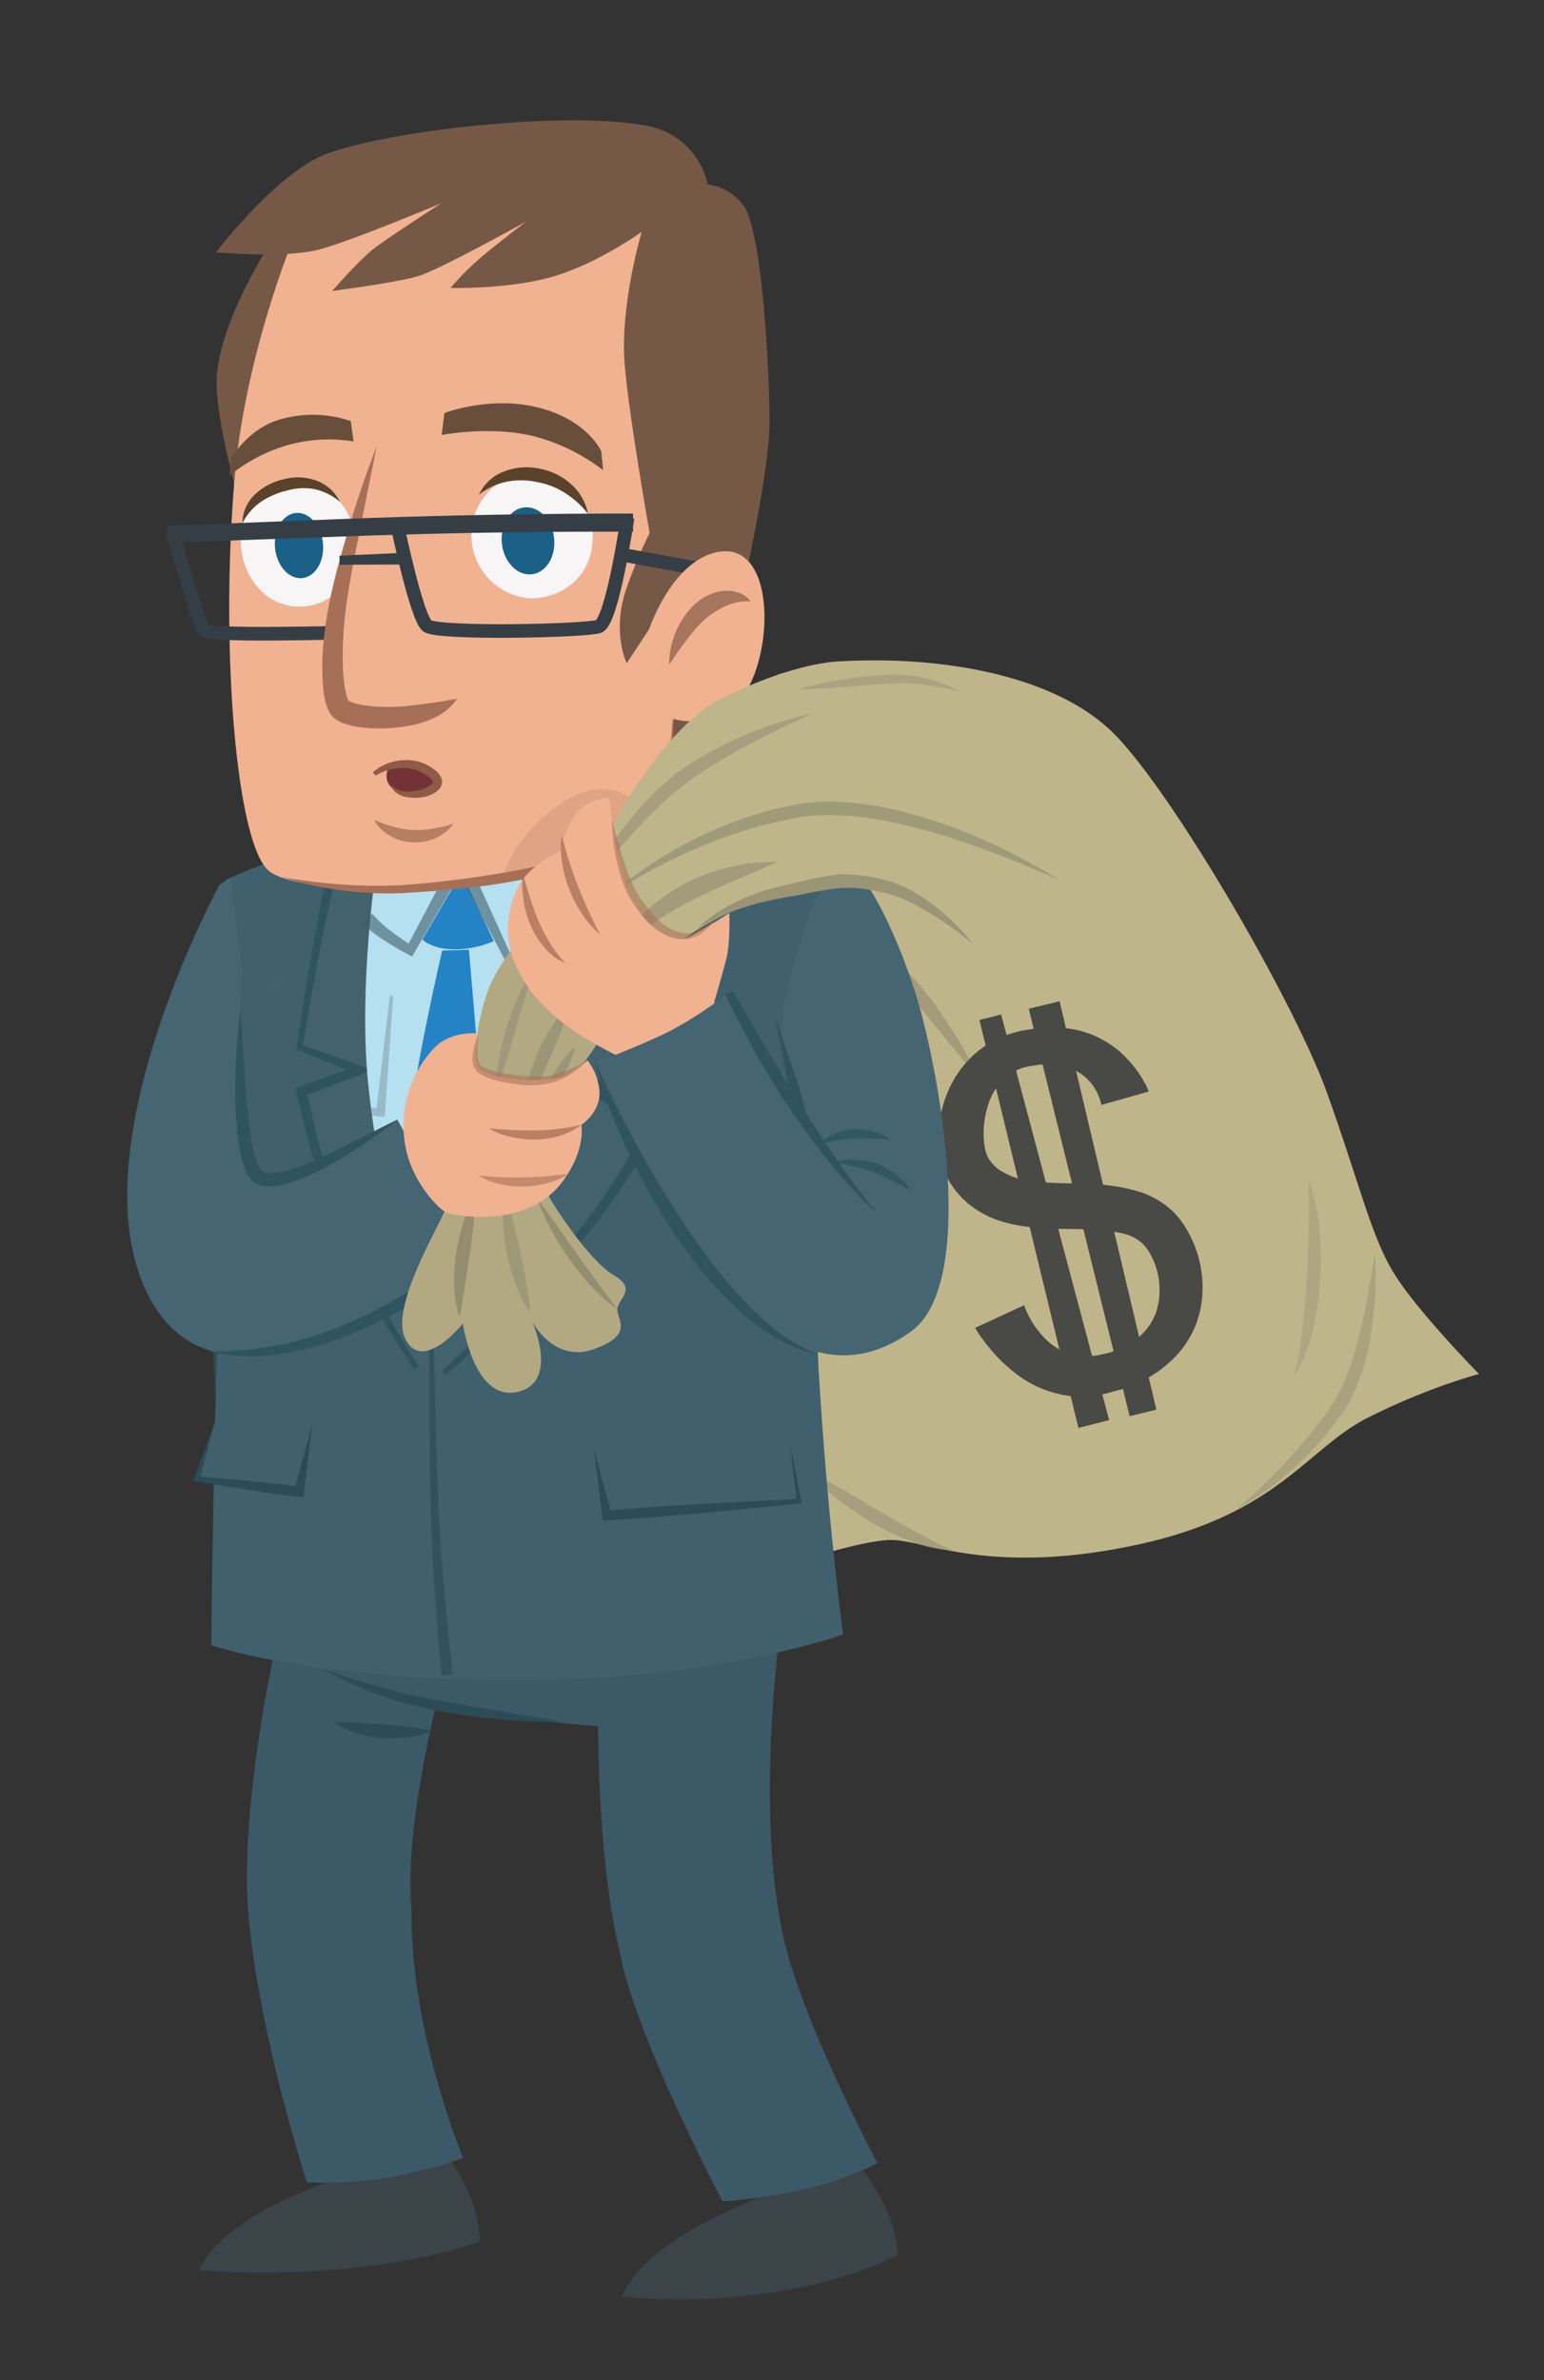 <svg id="Ebene_1" data-name="Ebene 1" xmlns="http://www.w3.org/2000/svg" width="340.63" height="524.72" viewBox="0 0 340.63 524.72">
  <rect x="0" y="0" width="340.63" height="524.72" fill="#333333" stroke="none"/>
  <defs>
    <style>
      .cls-1 {
        fill: #bfb58a;
      }

      .cls-2 {
        opacity: 0.59;
      }

      .cls-3 {
        fill: #9b9475;
      }

      .cls-4 {
        opacity: 0.69;
      }

      .cls-5 {
        opacity: 0.79;
      }

      .cls-6 {
        opacity: 0.45;
      }

      .cls-7 {
        fill: #494946;
      }

      .cls-8 {
        fill: #3c5968;
      }

      .cls-9 {
        fill: #2b4c57;
      }

      .cls-10 {
        fill: #3a4449;
      }

      .cls-11 {
        fill: #40606d;
      }

      .cls-12 {
        fill: #42626d;
      }

      .cls-13 {
        fill: #2f545e;
      }

      .cls-14 {
        fill: #b6e0ef;
      }

      .cls-15 {
        fill: #2483c5;
      }

      .cls-16 {
        opacity: 0.6;
      }

      .cls-17 {
        fill: #405e6b;
      }

      .cls-18 {
        opacity: 0.7;
      }

      .cls-19 {
        opacity: 0.3;
      }

      .cls-20 {
        fill: #516672;
      }

      .cls-21 {
        fill: #536872;
        opacity: 0.18;
      }

      .cls-22 {
        fill: #755946;
      }

      .cls-23 {
        fill: #f1b291;
      }

      .cls-24 {
        fill: none;
        stroke: #353e45;
        stroke-miterlimit: 10;
        stroke-width: 3px;
      }

      .cls-25 {
        fill: #a7755c;
      }

      .cls-26 {
        fill: #f7f5f5;
      }

      .cls-27 {
        fill: #684f3c;
      }

      .cls-28 {
        fill: #5b422a;
      }

      .cls-29 {
        fill: #1b6087;
      }

      .cls-30, .cls-35 {
        fill: #a77056;
      }

      .cls-31 {
        fill: #65262d;
        opacity: 0.9;
      }

      .cls-32 {
        fill: #915a46;
      }

      .cls-33 {
        opacity: 0.8;
      }

      .cls-34 {
        fill: #353e45;
      }

      .cls-35 {
        opacity: 0.22;
      }

      .cls-36 {
        fill: #456572;
      }

      .cls-37 {
        fill: #b2a983;
      }

      .cls-38 {
        opacity: 0.82;
      }

      .cls-39 {
        opacity: 0.77;
      }

      .cls-40 {
        opacity: 0.97;
      }

      .cls-41 {
        fill: #938c6d;
      }

      .cls-42 {
        opacity: 0.76;
      }

      .cls-43 {
        opacity: 0.55;
      }

      .cls-44 {
        opacity: 0.56;
      }

      .cls-45 {
        opacity: 0.84;
      }

      .cls-46 {
        opacity: 0.61;
      }
    </style>
  </defs>
  <path class="cls-1" d="M185.14,145.82c22.48-1.33,47.2,3,60.1,15.43s40.38,59.6,47.67,80.09,9.52,30.84,14.44,39.08,18.92,22.48,18.92,22.48a142.92,142.92,0,0,0-24.15,9.48c-13.83,6.78-19.88,21.59-51.89,28.32s-46.49-1.26-53.66-1.19-24.88,6.18-24.88,6.18l-.1-197Z"/>
  <g class="cls-2">
    <path class="cls-3" d="M272.83,332.69a132.06,132.06,0,0,0,12-11.59c1.83-2.08,3.67-4.13,5.32-6.33.84-1.1,1.67-2.19,2.47-3.31s1.6-2.27,2.23-3.39a37.61,37.61,0,0,0,3.21-7.39c.9-2.58,1.56-5.26,2.22-7.95,1.25-5.4,2.2-10.9,3.06-16.46a77.8,77.8,0,0,1-.75,16.9,48,48,0,0,1-5.15,16.41,67.61,67.61,0,0,1-11,13.15A62.94,62.94,0,0,1,272.83,332.69Z"/>
  </g>
  <g class="cls-4">
    <path class="cls-3" d="M210.28,341.83a28.23,28.23,0,0,1-9.28-2,52.23,52.23,0,0,1-8.53-4.09,66.67,66.67,0,0,1-7.77-5.32,48.78,48.78,0,0,1-6.88-6.45c2.83,1.42,5.53,2.95,8.2,4.51l8,4.67c2.65,1.55,5.28,3.1,8,4.56S207.37,340.57,210.28,341.83Z"/>
  </g>
  <g class="cls-5">
    <path class="cls-3" d="M185.2,202.7a36.19,36.19,0,0,1,9.81,6.41c1.51,1.26,2.87,2.68,4.25,4.06.69.69,1.31,1.45,2,2.17s1.29,1.46,1.92,2.21A90.52,90.52,0,0,1,210,227a70.05,70.05,0,0,1,5.55,10.27c-2.59-2.93-5-5.91-7.45-8.9l-7.27-8.91c-2.41-3-4.88-5.87-7.45-8.68A96.08,96.08,0,0,0,185.2,202.7Z"/>
  </g>
  <g class="cls-6">
    <path class="cls-3" d="M285.48,303.32a72.2,72.2,0,0,0,1.9-10.69c.39-3.58.68-7.17.89-10.77s.36-7.2.47-10.82.14-7.22-.1-10.9A36.57,36.57,0,0,1,291.08,271a69.48,69.48,0,0,1,.18,11.08,61.06,61.06,0,0,1-1.59,11A30.48,30.48,0,0,1,285.48,303.32Z"/>
  </g>
  <path class="cls-7" d="M242.91,243.63c.07,0,0-.42-.09-.68s-.17-.63-.29-.93a11.35,11.35,0,0,0-.87-1.83,10.12,10.12,0,0,0-2.58-3,12,12,0,0,0-7.87-2.49l-1.15,0h-.58l-.59.09c-.78.12-1.59.24-2.35.39s-1.37.37-2,.66l-.92.48-.46.23-.42.3A12.93,12.93,0,0,0,218,243.6a20.35,20.35,0,0,0-.88,8.5,13.32,13.32,0,0,0,.37,1.9c.1.25.2.51.28.77a6.36,6.36,0,0,0,.31.59l.06.14.14.18.28.37a5,5,0,0,0,.58.7l.3.33.34.29a4.69,4.69,0,0,0,.69.56,16.77,16.77,0,0,0,7.92,2.57c3.25.37,6.82.35,10.62.48a44.5,44.5,0,0,1,12.31,1.74,19.34,19.34,0,0,1,6.44,3.48c.48.43,1,.84,1.41,1.3s.86.95,1.25,1.44l1.08,1.55.83,1.5a25.25,25.25,0,0,1,2.94,13.12,20.77,20.77,0,0,1-.42,3.41,12.55,12.55,0,0,1-.43,1.68c-.17.56-.32,1.12-.52,1.66a22.37,22.37,0,0,1-3.5,6,26.16,26.16,0,0,1-10.8,7.6l-1.49.57-.75.29-.75.2-3,.82c-1.1.19-2.23.35-3.35.51-1.15,0-2.31,0-3.47,0a24.45,24.45,0,0,1-12.73-5.06,36,36,0,0,1-4.85-4.53c-.72-.82-1.41-1.66-2.08-2.54-.32-.46-.65-.89-1-1.37a17.35,17.35,0,0,1-1-1.6l10.83-5a5,5,0,0,0,.29.84c.12.34.29.68.44,1l.51,1,.58,1a20.64,20.64,0,0,0,2.75,3.49,13.37,13.37,0,0,0,7.18,3.83c.67.09,1.36.08,2.05.14l2.14-.2,2.35-.52.59-.14.55-.2,1.1-.4a15,15,0,0,0,6.92-5.14,13.32,13.32,0,0,0,1.81-3.64c.13-.68.34-1.33.43-2a14.46,14.46,0,0,0,.16-2.08,16.17,16.17,0,0,0-2-8.17l-.51-.91c-.19-.24-.36-.48-.53-.72l-.57-.63c-.2-.2-.43-.37-.63-.56a9.59,9.59,0,0,0-3.29-1.66,35.9,35.9,0,0,0-9.55-1.09c-3.57-.07-7.39,0-11.48-.47a33.09,33.09,0,0,1-6.37-1.27,21.77,21.77,0,0,1-6.4-3.22,12.74,12.74,0,0,1-1.45-1.19l-.69-.63-.63-.69a13.48,13.48,0,0,1-1.18-1.44l-.54-.74c-.09-.13-.18-.25-.26-.38l-.27-.47a17.72,17.72,0,0,1-2.25-7.24,25,25,0,0,1,2.18-13.17,22.57,22.57,0,0,1,9-10.16l.74-.46.78-.37,1.58-.7c1.07-.42,2.17-.7,3.26-1s2.07-.35,3.1-.55c.26,0,.51-.1.78-.13l.8-.06,1.61-.11a26.59,26.59,0,0,1,6.65.56,12.51,12.51,0,0,1,1.66.48c.55.19,1.12.32,1.65.56a21.73,21.73,0,0,1,3.15,1.61,24.48,24.48,0,0,1,2.88,2.08,29.49,29.49,0,0,1,2.48,2.52,25.47,25.47,0,0,1,2.11,2.84c.34.49.61,1,.92,1.55a13.38,13.38,0,0,1,.89,1.9Z"/>
  <polygon class="cls-7" points="220.86 223.66 244.7 313.08 237.92 314.81 216.08 224.88 220.86 223.66"/>
  <polygon class="cls-7" points="249.22 312.21 226.96 222.39 233.76 220.74 255.11 310.78 249.22 312.21"/>
  <path class="cls-8" d="M60.22,335.45l-.07,29s28.37,11.51,59.74,15,49.48.14,49.48.14l3.92-39.13Z"/>
  <path class="cls-9" d="M47.61,228.71q.64,10.35.88,20.68c.18,6.89.23,13.78.25,20.67s-.07,13.78-.21,20.68-.39,13.8-.8,20.69q-.69-10.35-.94-20.67c-.21-6.89-.25-13.78-.28-20.68s.07-13.79.24-20.69S47.18,235.6,47.61,228.71Z"/>
  <path class="cls-10" d="M189.51,477.35A49.64,49.64,0,0,1,196,488a30.56,30.56,0,0,1,2.1,9.1s-9.32,5.25-25.79,8a135.38,135.38,0,0,1-35.05,1.24s2.09-6.93,14.19-14.11c8.33-4.94,22.29-10.43,22.29-10.43"/>
  <path class="cls-10" d="M97.71,473.94s4.38,5.74,6.27,10.92a30.59,30.59,0,0,1,1.86,9.2s-8.65,3.7-25.42,5.66a194.59,194.59,0,0,1-36.49.78s2.33-6.83,14.8-13.47c8.59-4.57,22.89-9.44,22.89-9.44"/>
  <path class="cls-8" d="M60.46,364.47S52.67,399.76,54.88,423c2.65,27.09,12.84,58.13,12.84,58.13a89.6,89.6,0,0,0,17.66-1,117.54,117.54,0,0,0,16.8-4.33s-11.7-27.9-11.39-54.89C89,403,97.05,372.47,97.05,372.47"/>
  <path class="cls-8" d="M132,373.71s-.86,33.45,4.77,56.84c3.35,18.23,22.64,54.81,22.64,54.81A138.7,138.7,0,0,0,175.89,483a71.28,71.28,0,0,0,17.7-6.09S175.78,443.52,172.4,425c-5.45-27.22-.5-63.58-.5-63.58"/>
  <path class="cls-9" d="M124.37,379.62a127.5,127.5,0,0,1-13.68-.55c-4.55-.39-9.07-1-13.58-1.82-2.24-.45-4.5-.89-6.72-1.49s-4.42-1.25-6.57-2.05A75.84,75.84,0,0,1,71.34,368c4.32,1.48,8.64,2.84,13,4.06s8.72,2.24,13.18,3,8.91,1.54,13.39,2.27S119.87,378.82,124.37,379.62Z"/>
  <path class="cls-9" d="M95.4,381.58A20.66,20.66,0,0,1,89.9,383a28.6,28.6,0,0,1-5.63.19,24,24,0,0,1-5.6-1.07,18.85,18.85,0,0,1-5.13-2.48,53.66,53.66,0,0,1,5.58.16l5.35.4c1.77.12,3.59.25,5.4.45A44.28,44.28,0,0,1,95.4,381.58Z"/>
  <path class="cls-11" d="M49.8,194s27.26-13.61,67-13.8c40.69-.2,69.46,9.2,69.46,9.2s-7.59,79.78-5.65,112.73S186,360.35,186,360.35s-31.25,11.34-81,10c-39.53-1.06-58.36-7.61-58.36-7.61s.16-33.54,1.82-85.47c.78-24.32.15-65.69.15-65.69"/>
  <g>
    <polyline class="cls-11" points="131.05 319.54 133.89 334.12 176.27 330.98 174.34 318.46"/>
    <path class="cls-9" d="M131.05,319.54l3.9,14.38-1.14-.87c3.53-.33,7.06-.59,10.59-.84l10.61-.66c7.07-.35,14.15-.77,21.23-1.06l-.46.57-.74-6.3-.7-6.29,1.24,6.21,1.18,6.23.1.51-.55.06c-7.05.75-14.1,1.38-21.16,2.07l-10.58.91c-3.53.28-7.06.54-10.6.74l-1,.06-.11-.93Z"/>
  </g>
  <g>
    <path class="cls-12" d="M98,302.69s18.53-17.16,28-27.89,18.08-26.66,18.08-26.66l-14.68-8.69,17.41-1.79s8.42-35.22,6.18-48.59c-1.28-7.65-9.6-14.58-9.6-14.58l-60.45,3s-7.45,11.08-9.42,15-7.43,38.4-7.43,38.4l13.16,5-12.69,4.7s3.86,18.27,8.51,30.21,16.82,30.84,16.82,30.84"/>
    <path class="cls-13" d="M97.57,302.26q6.51-6.15,12.88-12.48c4.23-4.22,8.43-8.48,12.45-12.88,2-2.2,3.94-4.44,5.75-6.79s3.53-4.78,5.19-7.25c3.3-4.94,6.39-10.06,9.22-15.26h0l.42,1.51-14.62-8.79h0l-2.6-1.56,3-.33,17.41-1.91-1,.87c1.26-5.4,2.39-10.86,3.39-16.32s1.89-11,2.49-16.47c.3-2.75.54-5.5.61-8.25a33.59,33.59,0,0,0-.53-8,20.45,20.45,0,0,0-3.54-7,37.66,37.66,0,0,0-5.47-5.94l.78.26L83,178.6h0l.88-.5c-2.65,3.9-5.29,7.84-7.76,11.84-.6,1-1.23,2-1.73,3a22.74,22.74,0,0,0-1,3.19c-.58,2.27-1.07,4.58-1.55,6.89-1.88,9.27-3.52,18.6-5.1,27.94h0l-.43-.74L79.59,235h0l2.53.9-2.54,1-12.64,4.83h0l.71-1.3c1.13,5.4,2.42,10.79,3.85,16.12a135.88,135.88,0,0,0,5.07,15.72A154.61,154.61,0,0,0,83.94,287q4,7.26,8.44,14.3l-1,.66q-4.53-7-8.71-14.23A154.54,154.54,0,0,1,75,272.88C73.83,270.3,72.9,267.67,72,265s-1.69-5.32-2.45-8c-1.53-5.36-2.9-10.74-4.13-16.19l-.22-1,.94-.33h0L78.88,235v1.88h0l-13-5.34-.51-.21.08-.53h0c1.44-9.38,2.92-18.74,4.66-28.08.45-2.33.9-4.66,1.45-7a23,23,0,0,1,1.08-3.6c.55-1.13,1.15-2.15,1.76-3.19,2.45-4.1,5-8.08,7.63-12l.31-.48.57,0h0l60.44-3,.46,0,.32.28A39.93,39.93,0,0,1,150,180a23,23,0,0,1,3.91,7.83,35.81,35.81,0,0,1,.6,8.64c-.08,2.83-.32,5.64-.62,8.43-.62,5.59-1.51,11.12-2.52,16.63s-2.14,11-3.42,16.44l-.18.79-.81.08-17.43,1.67.42-1.89h0l14.74,8.59,1,.55-.53,1h0c-3,5.27-6.14,10.35-9.57,15.31q-2.56,3.72-5.37,7.27c-1.87,2.37-3.89,4.63-6,6.82-4.12,4.37-8.4,8.57-12.71,12.74s-8.68,8.25-13.09,12.3Z"/>
  </g>
  <path class="cls-14" d="M95.69,294.5s17.83-21,30-55c9.32-26,13.06-53.78,13.06-53.78l-55.3,2.43s-4.3,26.39-2.39,49A185.92,185.92,0,0,0,95.69,294.5Z"/>
  <path class="cls-15" d="M100.87,194l-7.68,13.15s2.17,2.18,7.18,2.14a21.32,21.32,0,0,0,8.56-1.81L102.57,194Z"/>
  <g class="cls-16">
    <path class="cls-17" d="M82.11,201.44a25.23,25.23,0,0,0,4.12,3.82c1.53,1.18,3.16,2.3,4.8,3.33h0l-1.4.4,10.65-20.1,1.42-2.68,1.24,2.75,9.76,21.58-1-.43h0c2.29-.79,4.58-1.7,6.83-2.67s4.46-2,6.61-3.15a42.67,42.67,0,0,0,6.09-3.81,32.33,32.33,0,0,0,5.15-4.78l2.32,1.89a34.05,34.05,0,0,1-5.89,5.07,42.89,42.89,0,0,1-6.61,3.76c-2.27,1.07-4.58,2-6.91,2.9s-4.69,1.69-7.1,2.39h0l-.66.22-.34-.66-11-21,2.66.07L91.43,210l-.53.9-.87-.5h0c-1.82-.95-3.55-1.95-5.26-3.07a27.87,27.87,0,0,1-4.92-3.91Z"/>
  </g>
  <path class="cls-15" d="M97.55,209.57s-6.13,26.39-7.11,38-1,31.35-1,31.35l6.07,15.58L107,278.8l-.46-32.89-3.08-36.53Z"/>
  <g>
    <polyline class="cls-11" points="68.88 314.13 65.96 328.88 43.44 326.04 47.5 313.21"/>
    <path class="cls-9" d="M68.88,314.13l-1.82,15-.13,1L65.82,330c-1.88-.21-3.75-.45-5.63-.71l-5.61-.85-11.21-1.81-.72-.11.23-.65q2.28-6.33,4.62-12.65-1.71,6.51-3.5,13l-.48-.76,11.31,1,5.64.58q2.82.31,5.63.71l-1.23.89Z"/>
  </g>
  <g class="cls-18">
    <path class="cls-11" d="M95.19,295.63s.26,30.56,1.06,44.79,2.39,28.9,2.39,28.9"/>
    <path class="cls-9" d="M95.69,295.62c.25,12.3.56,24.6,1.09,36.88.26,6.13.71,12.24,1.24,18.37s1.16,12.23,1.87,18.32l-2.49.27c-.58-6.15-1.08-12.28-1.49-18.43s-.74-12.31-.88-18.47c-.28-12.32-.34-24.62-.34-36.93Z"/>
  </g>
  <g class="cls-19">
    <polygon class="cls-20" points="86.74 219.58 84.95 245.26 84.89 246.22 83.96 246.15 79.08 245.78 79.09 244.45 83.98 244.18 82.99 245.07 86.01 219.51 86.74 219.58"/>
  </g>
  <polygon class="cls-21" points="62.51 216 60.14 216.13 60.12 218.63 62.14 218.42 62.51 216"/>
  <path class="cls-22" d="M61.21,51.15S47.15,71.68,47.8,85.53c.48,10.1,5.39,26.53,5.39,26.53L71.78,52.48Z"/>
  <path class="cls-23" d="M149,160.24s0,14.94-12.47,23.83c-17.43,12.48-69,14.69-77.22,7.92-7.14-5.89-10.78-48.74-7.55-86.56,2.54-29.74,14.73-57.17,14.73-57.17S94.07,38.73,118,40A84.56,84.56,0,0,1,153,50l-2.62,94.79"/>
  <path class="cls-22" d="M141.57,51.1s-4.78,16-3.77,29c.88,11.25,5.52,37.41,5.52,37.41a104.06,104.06,0,0,0-5.48,13.32c-2.7,9.06.42,15.4.42,15.4l12.15-18.45-2.32,38.68s7.26-1.68,9.88-11.23,11.4-47.25,11.77-61c.2-7.31-1.21-43-5.77-49a11.62,11.62,0,0,0-7.85-4.57,16.73,16.73,0,0,0-13.86-13c-17.69-3.23-56,1-70.2,6.27-10.88,4-24.42,21.7-24.42,21.7S63,57,70.45,55,97.39,44.79,97.39,44.79s-11.55,7.45-14.88,10-9.2,9.35-9.2,9.35,14.54-1.84,19.31-3.38S116,48.89,116,48.89s-7.11,5.46-10.39,8.28a59.57,59.57,0,0,0-6.2,6.32s13.66.33,23.44-2.77S141.57,51.1,141.57,51.1Z"/>
  <line class="cls-24" x1="138.05" y1="122.44" x2="156.26" y2="125.76"/>
  <path class="cls-23" d="M143.06,139.14s4.9-15.25,15.1-17.41c14.42-3,12.48,28.11,3.21,34.24-8.13,5.37-14,2-14,2"/>
  <path class="cls-25" d="M147.63,146.52A18.64,18.64,0,0,1,152.49,134a12.47,12.47,0,0,1,2.86-2.29,11.69,11.69,0,0,1,1.66-.83,11.12,11.12,0,0,1,1.82-.5c2.45-.46,5.32.19,6.75,2.19a11.83,11.83,0,0,0-5.77,1.17,16,16,0,0,0-2.37,1.35,14.15,14.15,0,0,0-2.2,1.69,31.92,31.92,0,0,0-3.9,4.49C150.1,142.9,148.9,144.66,147.63,146.52Z"/>
  <path class="cls-26" d="M130.76,118.22c.1,7.83-5.52,13.57-13.73,13.71a14,14,0,0,1-.38-27.9A14.3,14.3,0,0,1,130.76,118.22Z"/>
  <path class="cls-26" d="M78.26,120.05c-.41,7.7-4.5,13.59-12.14,13.68-7.16.08-12.55-6.1-13-13.81-.42-8.17,5.4-13.75,12.57-13.74S78.65,112.89,78.26,120.05Z"/>
  <path class="cls-27" d="M97.43,95.89s10.58-2,19.87.17a42.54,42.54,0,0,1,15.75,7.6l-.39-4.16s-3.27-7.4-15-9.9c-10.09-2.17-19.61,1.45-19.61,1.45Z"/>
  <path class="cls-28" d="M105.65,109.07a10,10,0,0,1,5.55-5.13,13.75,13.75,0,0,1,7.79-.62,15.67,15.67,0,0,1,3.75,1.22,14.29,14.29,0,0,1,3.26,2.21,11.68,11.68,0,0,1,3.74,6.55,20.13,20.13,0,0,0-5.18-4.68,16.87,16.87,0,0,0-6.13-2.35,16.56,16.56,0,0,0-6.54-.09A14.76,14.76,0,0,0,105.65,109.07Z"/>
  <path class="cls-28" d="M53.5,115.3a8.61,8.61,0,0,1,2.83-6.36,13.23,13.23,0,0,1,6.36-3.3,11.88,11.88,0,0,1,7.19.34A9.42,9.42,0,0,1,75,110.64a12.84,12.84,0,0,0-5.7-2.82,13.27,13.27,0,0,0-6,.33,17.71,17.71,0,0,0-5.62,2.41A12.65,12.65,0,0,0,53.5,115.3Z"/>
  <path class="cls-27" d="M78,97.33A33.27,33.27,0,0,0,64,98a35.59,35.59,0,0,0-13.36,6.87l.31-3.72s3.61-6.58,10.8-8.67a26.24,26.24,0,0,1,15.63.34Z"/>
  <ellipse class="cls-29" cx="116.49" cy="119.23" rx="5.79" ry="7.42" transform="translate(-13.03 14.3) rotate(-6.65)"/>
  <ellipse class="cls-29" cx="65.96" cy="120.27" rx="5.31" ry="7.21" transform="translate(-11.5 7.07) rotate(-5.64)"/>
  <path class="cls-24" d="M38,117s5.8,20.71,7,22,31.82.44,31.82.44"/>
  <g>
    <path class="cls-23" d="M83.12,98.34S77,119.12,74.69,131.83s-1.51,23.08.6,24.6,8.47,2.35,15.33,1.24S100.73,154,100.73,154"/>
    <path class="cls-30" d="M83.12,98.34l-4.25,21.11c-1.38,7-2.77,14-3.14,21-.1,1.74-.14,3.49-.11,5.21a40.14,40.14,0,0,0,.33,5.08,22.37,22.37,0,0,0,.43,2.35c.1.33.19.72.3,1s.24.48.21.46-.21-.14,0-.06a1.64,1.64,0,0,0,.3.15,5.37,5.37,0,0,0,.92.35,16,16,0,0,0,2.26.5,32.36,32.36,0,0,0,5,.36,37.38,37.38,0,0,0,5.07-.28c3.38-.41,6.63-.79,10.38-1.52a11.56,11.56,0,0,1-4.3,3.83,19.73,19.73,0,0,1-5.38,1.95,36,36,0,0,1-11.42.54,18.79,18.79,0,0,1-3-.61,10.08,10.08,0,0,1-1.6-.58,5.92,5.92,0,0,1-.87-.48,4.55,4.55,0,0,1-1.08-.93,6.28,6.28,0,0,1-1-1.9,13.07,13.07,0,0,1-.49-1.6,24.57,24.57,0,0,1-.43-3,55.62,55.62,0,0,1,.29-11.2,89.05,89.05,0,0,1,1.92-10.82c.81-3.54,1.81-7,2.81-10.47C78.21,111.87,80.52,105.06,83.12,98.34Z"/>
  </g>
  <path class="cls-31" d="M85.7,169.36c3.57-1.33,10.8-.05,10.61,3s-6.75,4.76-10.11,1.09A3.59,3.59,0,0,1,85.7,169.36Z"/>
  <path class="cls-32" d="M82.25,170.3a9.46,9.46,0,0,1,3.15-1.94,12.09,12.09,0,0,1,3.63-.79,10.72,10.72,0,0,1,3.76.48,10,10,0,0,1,3.35,1.88,3.77,3.77,0,0,1,1.33,1.93,2.31,2.31,0,0,1-.16,1.47,3,3,0,0,1-.77,1,7,7,0,0,1-3.66,1.47,9.53,9.53,0,0,1-3.72-.2,5.3,5.3,0,0,1-1.72-.8,2.85,2.85,0,0,1-1.11-1.5l.19-.09a3.72,3.72,0,0,0,2.84,1.29,10.23,10.23,0,0,0,3.21-.32,6.29,6.29,0,0,0,2.66-1.27,1,1,0,0,0,.26-.38.4.4,0,0,0,0-.24,1.84,1.84,0,0,0-.69-.83,8.71,8.71,0,0,0-5.75-2.13A11.45,11.45,0,0,0,82.86,171Z"/>
  <g class="cls-33">
    <path class="cls-30" d="M82.51,180.75a33.16,33.16,0,0,0,4.4,1.54,19.82,19.82,0,0,0,4.25.69,20.13,20.13,0,0,0,4.28-.28,44.78,44.78,0,0,0,4.56-1.06,9.36,9.36,0,0,1-3.91,3.12,11,11,0,0,1-10-.48A9.09,9.09,0,0,1,82.51,180.75Z"/>
  </g>
  <path class="cls-30" d="M148.29,158a27.88,27.88,0,0,1,.08,6.71,31.18,31.18,0,0,1-1.36,6.61A29.61,29.61,0,0,1,140.09,183a33.86,33.86,0,0,1-11.62,7.15,76.62,76.62,0,0,1-13,3.71c-2.21.45-4.42.83-6.63,1.16s-4.45.58-6.67.81c-4.46.45-8.88.83-13.37,1.06a76.45,76.45,0,0,1-13.45-.6,74.63,74.63,0,0,1-13.09-2.91A128.54,128.54,0,0,0,75.48,195a100.6,100.6,0,0,0,13.22.14A234,234,0,0,0,115,191.7a84.08,84.08,0,0,0,12.69-3.49,33.85,33.85,0,0,0,11.15-6.47A30.11,30.11,0,0,0,146,171,34.31,34.31,0,0,0,148.29,158Z"/>
  <path class="cls-34" d="M36.89,115.92l25.67-1c8.56-.31,17.12-.68,25.68-.94q25.71-.77,51.42-.76l0,4q-25.62-.09-51.28.64c-8.55.24-17.1.59-25.65.88l-25.65.92Z"/>
  <path class="cls-24" d="M87.78,116.36s4.13,19.8,6.46,21.62,34.8,1.14,37.82.14,6.38-24,6.38-24"/>
  <polygon class="cls-34" points="74.9 122.51 88.44 121.91 88.5 124.46 74.94 124.51 74.9 122.51"/>
  <path class="cls-35" d="M111.37,192.4S112,187.62,119,181c13.71-13.07,21.34-4,21.34-4l-8.37,11.51Z"/>
  <path class="cls-36" d="M51.07,193.35l-2.63,1.7S15,256.16,33.83,287.59s72.65-12.9,72.65-12.9a107.33,107.33,0,0,1-10-12.66c-4-6.26-8.82-15.21-8.82-15.21s-23.44,15.74-30.22,13-4.05-46.23-4.05-46.23S51.73,202.06,51.07,193.35Z"/>
  <path class="cls-13" d="M107.29,275.58c-2.11,1.92-4.29,3.63-6.53,5.31s-4.54,3.25-6.91,4.74A101.26,101.26,0,0,1,79,293.46c-2.58,1.08-5.22,2.05-7.89,2.89a76.79,76.79,0,0,1-8.18,2,49.12,49.12,0,0,1-8.39.67,37.25,37.25,0,0,1-8.3-1.09c2.79,0,5.53-.08,8.24-.32a80.44,80.44,0,0,0,8.06-1.27,76.25,76.25,0,0,0,7.87-2.15c2.58-.88,5.11-1.89,7.6-3a118.3,118.3,0,0,0,14.39-7.8c2.3-1.48,4.57-3,6.79-4.6s4.41-3.28,6.46-5Z"/>
  <path class="cls-37" d="M114.91,206.53s-5.52,6.81-7.37,12.17c-3.39,9.81-2.54,16.55-2.54,16.55s-4,23-5,27.41S85.58,287.51,89.43,295.2s12.68-3.4,12.68-3.4,2.43,17.11,11.93,15.1,3.38-15.53,3.38-15.53,4.75,9.25,13.62,6.06,5.13-6.41,5.16-8.77,4.61-4.4-.84-7.55-14.07-16.45-14.84-18.46,4.25-24.43,4.25-24.43,3.12-1.81,7-8.22S114.91,206.53,114.91,206.53Z"/>
  <path class="cls-1" d="M147.32,210.28S151.57,205,163.51,200,199,194.59,199,194.59l-13.82-48.77s-9.43-.06-26,8.16c-14.32,7.08-27.55,34.21-27.55,34.21Z"/>
  <g class="cls-38">
    <path class="cls-3" d="M135.22,196.92a76,76,0,0,1,10.7-7.87,90.42,90.42,0,0,1,11.84-6.16,86.6,86.6,0,0,1,12.67-4.38c1.08-.32,2.19-.5,3.28-.75l1.65-.35c.55-.1,1.13-.18,1.69-.27a42.27,42.27,0,0,1,6.82-.41c9.1.22,17.86,2.55,26.19,5.62a126.67,126.67,0,0,1,23.79,11.79,221.37,221.37,0,0,0-24.55-9.57,125.05,125.05,0,0,0-12.64-3.32,68.29,68.29,0,0,0-12.84-1.52,39.76,39.76,0,0,0-6.37.31c-.52.08-1,.14-1.57.23l-1.59.33c-1.06.23-2.13.4-3.18.66a101.84,101.84,0,0,0-12.48,3.79A119.54,119.54,0,0,0,135.22,196.92Z"/>
  </g>
  <g class="cls-39">
    <path class="cls-3" d="M135.93,209.15a32.82,32.82,0,0,1,6.54-8.2,39.23,39.23,0,0,1,8.64-6.14,43.75,43.75,0,0,1,9.89-3.65,35.8,35.8,0,0,1,10.42-1.06L162,194.15q-4.65,2-9.05,4.21t-8.53,5C141.6,205.23,138.83,207.17,135.93,209.15Z"/>
  </g>
  <g class="cls-4">
    <path class="cls-3" d="M129.08,196.24a78.16,78.16,0,0,1,8.61-13.86,66.21,66.21,0,0,1,11.48-11.83,70.27,70.27,0,0,1,7-4.5c2.41-1.31,4.84-2.58,7.36-3.65a76.09,76.09,0,0,1,15.54-5c-5,2.23-9.79,4.58-14.52,7.1-2.34,1.29-4.68,2.58-6.94,4a76,76,0,0,0-6.56,4.43,65.06,65.06,0,0,0-6,5.2c-1,.89-1.89,1.87-2.83,2.81s-1.84,1.94-2.73,2.94C135.89,187.84,132.47,192,129.08,196.24Z"/>
  </g>
  <g class="cls-5">
    <path class="cls-3" d="M117.8,213.42c-.67,2.38-1.4,4.69-2.11,7s-1.39,4.63-2.06,7l-2.09,7c-.71,2.33-1.44,4.65-2.29,7A44.9,44.9,0,0,1,110,234a67.84,67.84,0,0,1,1.69-7.17,61.73,61.73,0,0,1,2.52-6.93A37.37,37.37,0,0,1,117.8,213.42Z"/>
  </g>
  <g class="cls-40">
    <path class="cls-3" d="M115.61,243.92a29.33,29.33,0,0,1,1-6.1,42.88,42.88,0,0,1,2-5.79,28,28,0,0,1,1.37-2.81c.52-.91,1-1.72,1.57-2.58a48.12,48.12,0,0,1,3.55-5,25.27,25.27,0,0,1-1.43,6c-.33,1-.76,1.94-1.15,2.83l-1.15,2.7c-.78,1.83-1.6,3.66-2.53,5.46A37.82,37.82,0,0,1,115.61,243.92Z"/>
  </g>
  <path class="cls-3" d="M119.56,242.91a17.76,17.76,0,0,1,1.18-3.45,27.71,27.71,0,0,1,1.65-3.15,29.53,29.53,0,0,1,2-2.94,17.74,17.74,0,0,1,2.51-2.63,17.09,17.09,0,0,1-1.17,3.45,26.25,26.25,0,0,1-1.66,3.15,26.73,26.73,0,0,1-2,2.93A18.42,18.42,0,0,1,119.56,242.91Z"/>
  <g class="cls-40">
    <path class="cls-41" d="M104.93,263.57c0,2.36-.28,4.61-.51,6.85s-.56,4.45-.88,6.66-.65,4.41-1,6.62-.71,4.43-1.12,6.74a22.54,22.54,0,0,1-1.23-6.87,38,38,0,0,1,.37-6.91,40.9,40.9,0,0,1,1.55-6.74A30.65,30.65,0,0,1,104.93,263.57Z"/>
  </g>
  <g class="cls-16">
    <path class="cls-41" d="M117,289.5a28.86,28.86,0,0,1-3.13-6.07,40.94,40.94,0,0,1-1.92-6.49,43.2,43.2,0,0,1-.93-6.7,29,29,0,0,1,.31-6.82,64.68,64.68,0,0,1,2,6.45c.56,2.15,1.07,4.29,1.53,6.44s.87,4.31,1.25,6.49S116.87,287.18,117,289.5Z"/>
  </g>
  <g class="cls-40">
    <path class="cls-41" d="M136.2,288.66a38.3,38.3,0,0,1-5.73-5.06,58.31,58.31,0,0,1-4.82-5.93,65.31,65.31,0,0,1-4-6.47,43.59,43.59,0,0,1-3.12-7c1.55,2,3,4.09,4.45,6.15l4.33,6.14c1.42,2.06,2.92,4.05,4.39,6.08Z"/>
  </g>
  <path class="cls-23" d="M138.44,233.94c-7.69-3.95-19.71-9.67-24.75-21.3-3.55-8.2-.69-16.37,2.6-19.9a20.27,20.27,0,0,1,7.29-4.94s1.39-7,4.74-9.66,6.14-2.11,6.14-2.11,1.49,16,5.61,23.39,9.74,7.66,10.83,7.58,10-5.69,10-5.69.23,6.56-.62,9.9-2.14,7.83-2.58,9.23.85,4,.85,4Z"/>
  <path class="cls-36" d="M186.3,189.35c2.18.56,9.49,10.41,15.59,29.39C207,234.69,216,282.68,201,293.53c-37.52,27.11-69.64-59.32-69.64-59.32s5.34-1.77,14.6-6c6.82-3.14,14.89-9.35,14.89-9.35s7.72,14.17,10.47,18.92c4.09,7.08,7.5,12.3,7.5,12.3a157.08,157.08,0,0,0-5.82-19C170,223.59,181.66,188.16,186.3,189.35Z"/>
  <path class="cls-1" d="M171.53,197.49s8.88-2,14.62-2.2,10.63-.53,10.63-.53-1.32-10.3-13.49-8.29S171.53,197.49,171.53,197.49Z"/>
  <g class="cls-42">
    <path class="cls-30" d="M123.89,184.2c.61,1.94,1.06,3.83,1.68,5.68s1.23,3.67,1.93,5.47A110,110,0,0,0,132.38,206a20,20,0,0,1-4-4.55,28,28,0,0,1-2.79-5.38,27.34,27.34,0,0,1-1.58-5.85A21.76,21.76,0,0,1,123.89,184.2Z"/>
  </g>
  <g class="cls-42">
    <path class="cls-30" d="M115.35,192.79c.33.9.58,1.81.83,2.7s.54,1.77.82,2.64c.59,1.74,1.16,3.45,1.9,5.1a38,38,0,0,0,2.48,4.78,24.12,24.12,0,0,0,3.39,4.32,11.43,11.43,0,0,1-4.64-3.39,18.86,18.86,0,0,1-3.06-4.92,22.51,22.51,0,0,1-1.58-5.53c-.16-.94-.2-1.9-.27-2.85S115.25,193.74,115.35,192.79Z"/>
  </g>
  <g class="cls-43">
    <path class="cls-30" d="M134.94,180.56c.9,3.26,1.77,6.5,2.81,9.66a43.83,43.83,0,0,0,1.75,4.61,23.52,23.52,0,0,0,1.1,2.12c.42.67.89,1.38,1.37,2a24.73,24.73,0,0,0,3.12,3.7,11.2,11.2,0,0,0,3.85,2.58,7.06,7.06,0,0,0,2.23.48,5.62,5.62,0,0,0,2.25-.32,12.31,12.31,0,0,0,4.16-2.6,10.22,10.22,0,0,1-3.76,3.53,6.67,6.67,0,0,1-2.64.73,8.37,8.37,0,0,1-2.73-.31,12,12,0,0,1-4.65-2.7,24.73,24.73,0,0,1-3.46-3.93c-.5-.71-1-1.42-1.41-2.18a18.11,18.11,0,0,1-1.16-2.39,32.58,32.58,0,0,1-1.52-4.93A49.11,49.11,0,0,1,134.94,180.56Z"/>
  </g>
  <path class="cls-3" d="M153.77,204.77a31,31,0,0,1,6.84-5,41.94,41.94,0,0,1,7.86-3.35c1.35-.45,2.76-.8,4.13-1.12l4.07-.95a64.4,64.4,0,0,1,8.42-1.56A34.49,34.49,0,0,1,198,194.91a19.13,19.13,0,0,1,2,.89l1,.49.94.55a47.1,47.1,0,0,1,12.67,11.24,75.73,75.73,0,0,0-13.78-9.17l-.91-.44-.93-.38a19.34,19.34,0,0,0-1.87-.71,26.84,26.84,0,0,0-3.88-.94,28.16,28.16,0,0,0-7.91-.65,73.75,73.75,0,0,0-8.07,1.34l-4.14.75c-1.37.26-2.69.48-4,.8A52.33,52.33,0,0,0,153.77,204.77Z"/>
  <path class="cls-13" d="M161.63,218.42,169,231.1c2.5,4.19,5,8.38,7.63,12.5s5.3,8.2,8.09,12.2,5.69,7.95,8.84,11.72a91.09,91.09,0,0,1-10.13-10.74c-3.13-3.81-6-7.79-8.81-11.87s-5.35-8.27-7.79-12.55-4.69-8.66-6.78-13.11Z"/>
  <g class="cls-44">
    <path class="cls-3" d="M175.88,152a76.17,76.17,0,0,1,8.92-2c3-.52,6-.9,9.08-1.13,1.53-.08,3.06-.17,4.62-.12a26.4,26.4,0,0,1,4.64.58,29.56,29.56,0,0,1,8.65,3.12,67.11,67.11,0,0,0-8.89-1.58,34.67,34.67,0,0,0-4.41-.23c-1.48,0-3,.11-4.47.22-3,.19-6,.48-9,.69S178.94,151.93,175.88,152Z"/>
  </g>
  <g class="cls-45">
    <path class="cls-13" d="M184.07,256.14a15,15,0,0,1,4.76-.44,17.13,17.13,0,0,1,4.76.91,16.24,16.24,0,0,1,7.47,5.94,77.17,77.17,0,0,0-8.15-4.06c-1.36-.48-2.84-.88-4.3-1.25Z"/>
  </g>
  <g class="cls-45">
    <path class="cls-13" d="M181,252.17a9.17,9.17,0,0,1,3.49-2.3,12.34,12.34,0,0,1,4.13-.92,11.67,11.67,0,0,1,2.14.12,16.05,16.05,0,0,1,2,.42,8.48,8.48,0,0,1,3.73,1.86,34.25,34.25,0,0,0-4-.33c-1.32-.05-2.62-.13-3.84-.07a31.15,31.15,0,0,0-3.79.42C183.65,251.6,182.35,251.83,181,252.17Z"/>
  </g>
  <path class="cls-23" d="M89.54,253.24a25,25,0,0,1,6-21.92c3.78-4.27,10.11-3.47,10.11-3.47s-1.51,5.62-.06,7.61c1.86,2.56,12.69,3.21,17.41,2.2,2.69-.57,6.61-3.88,6.61-3.88a12.77,12.77,0,0,1,2.64,6.82c.28,4.64-4,7.4-4,7.4s1.13,5.85-4.58,13.05c-6.2,7.81-18.09,8.15-25,6.32C97,266.93,91.05,260.71,89.54,253.24Z"/>
  <path class="cls-13" d="M87.67,246.82a113.63,113.63,0,0,1-14.91,10,48.78,48.78,0,0,1-8.33,3.79,16.83,16.83,0,0,1-4.77.93,7.53,7.53,0,0,1-2.74-.4,8.76,8.76,0,0,1-.85-.47,6.63,6.63,0,0,1-.61-.57,3.47,3.47,0,0,1-.47-.59,5.82,5.82,0,0,1-.38-.59,18,18,0,0,1-1.54-4.64,44.74,44.74,0,0,1-.71-4.55c-.29-3-.46-6-.45-9a124.6,124.6,0,0,1,1.14-17.91c.42,6,.74,11.91,1.2,17.81.27,3,.49,5.89.93,8.78.21,1.44.43,2.88.75,4.27a15.42,15.42,0,0,0,1.3,3.8,2.43,2.43,0,0,0,.74.92,4.56,4.56,0,0,0,1.65.24,16.19,16.19,0,0,0,4-.7,59.92,59.92,0,0,0,8.11-3.17C77.06,252.3,82.3,249.46,87.67,246.82Z"/>
  <path class="cls-13" d="M131.34,234.21c2.82,6.32,6,12.43,9.25,18.46,1.68,3,3.34,6,5.14,8.91s3.57,5.84,5.49,8.66,3.86,5.64,5.95,8.33,4.27,5.3,6.57,7.8c4.66,4.92,9.85,9.47,16.28,12.12a30.14,30.14,0,0,1-9.64-4,52.41,52.41,0,0,1-8.29-6.46,82.4,82.4,0,0,1-7.15-7.69c-2.21-2.71-4.25-5.55-6.21-8.43a139.26,139.26,0,0,1-10.21-18.18A105.81,105.81,0,0,1,131.34,234.21Z"/>
  <path class="cls-13" d="M170.89,224.12c2.55,6.88,4.92,13.83,6.91,21l-2.94.59C173.88,238.48,172.48,231.27,170.89,224.12Z"/>
  <g class="cls-42">
    <path class="cls-30" d="M128.26,248a14.41,14.41,0,0,1-4.77,2.41,19.28,19.28,0,0,1-5.32.82,22.65,22.65,0,0,1-5.33-.55,16.5,16.5,0,0,1-5-1.9l5.19.36c1.7.09,3.39.11,5.07.09a44.73,44.73,0,0,0,5-.34C124.85,248.71,126.49,248.32,128.26,248Z"/>
  </g>
  <g class="cls-46">
    <path class="cls-30" d="M125.45,258.85a17.16,17.16,0,0,1-4.76,2,21.28,21.28,0,0,1-5.15.74,20.53,20.53,0,0,1-5.18-.52,14.75,14.75,0,0,1-4.81-1.92,82.12,82.12,0,0,0,10,.44c1.63-.05,3.27-.1,4.91-.27S123.71,259,125.45,258.85Z"/>
  </g>
  <g class="cls-43">
    <path class="cls-30" d="M105.62,227.85a25.48,25.48,0,0,0-.3,4.14c0,1.31.26,2.76,1.09,3.19a13.27,13.27,0,0,0,3.65,1.21,38.26,38.26,0,0,0,4,.65,39.19,39.19,0,0,0,4,.3,15.63,15.63,0,0,0,3.94-.32,27.77,27.77,0,0,0,7.51-3.24,17.71,17.71,0,0,1-7.09,4.74,20.5,20.5,0,0,1-8.65.5,34.24,34.24,0,0,1-4.23-.8,12.08,12.08,0,0,1-4.12-1.79L105,236c-.12-.2-.26-.39-.36-.59s-.16-.4-.23-.6l-.12-.6a8.85,8.85,0,0,1,.06-2.25A15.69,15.69,0,0,1,105.62,227.85Z"/>
  </g>
</svg>
